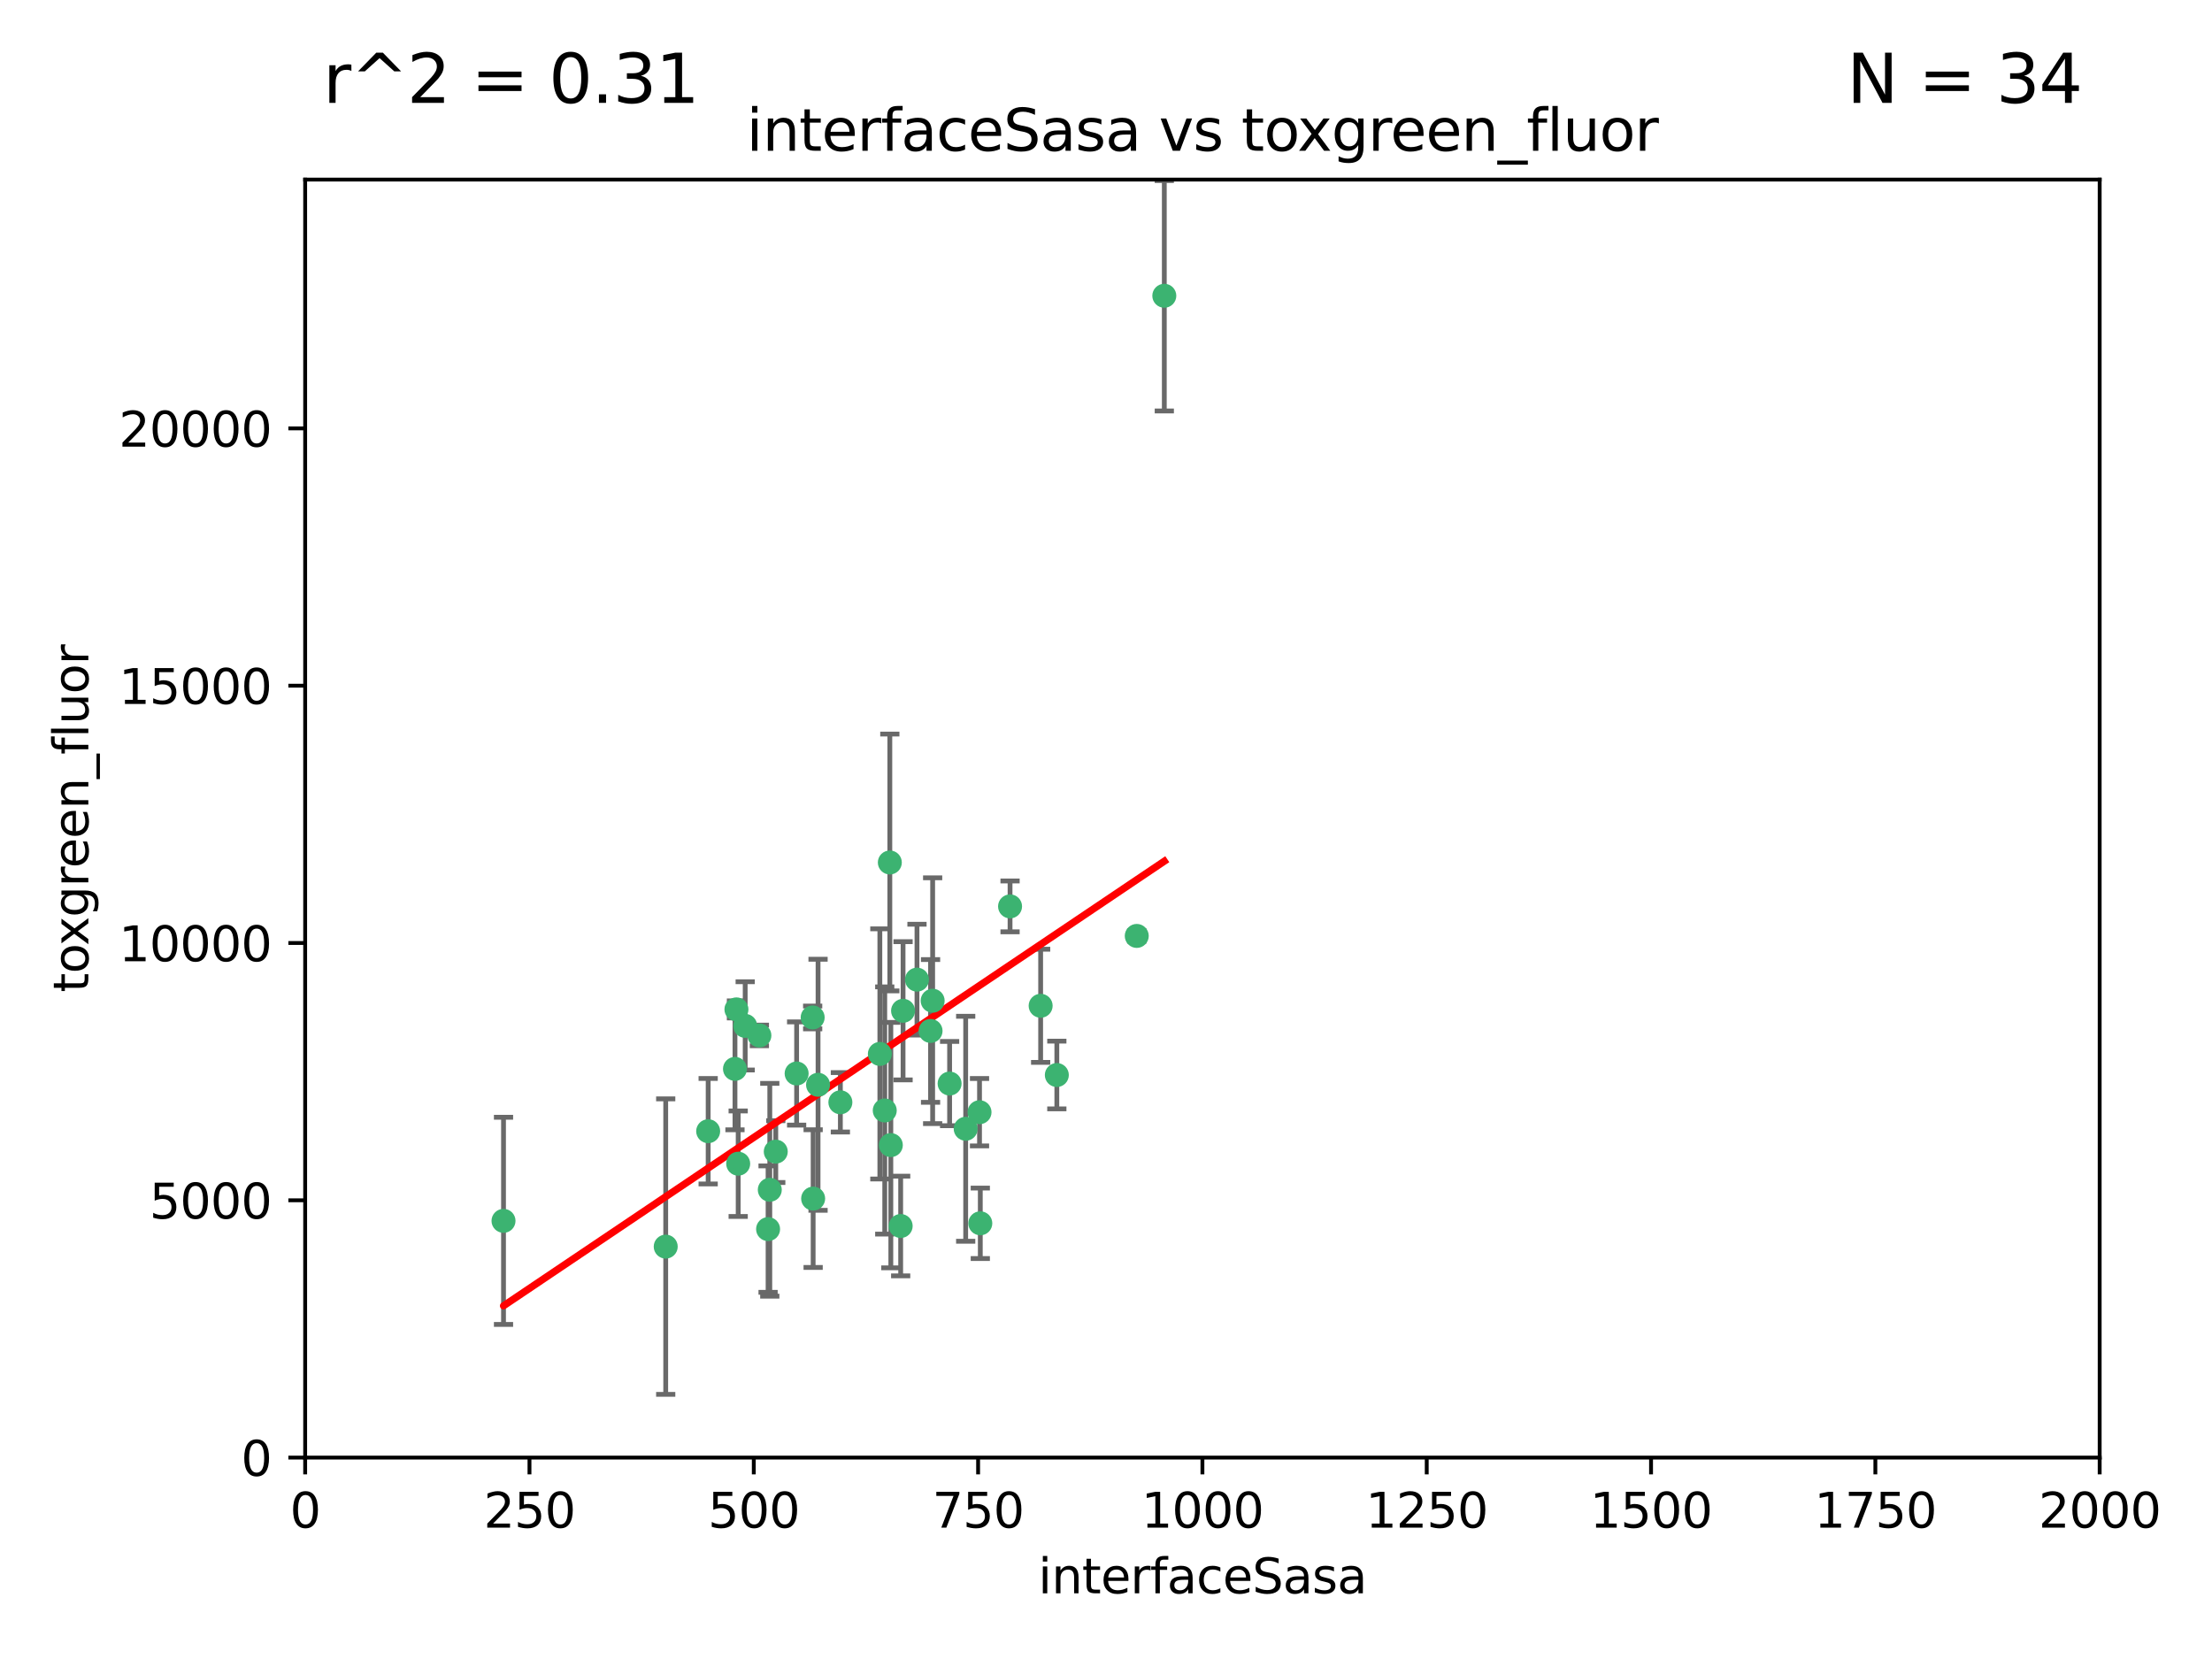 <?xml version="1.0" encoding="utf-8" standalone="no"?>
<!DOCTYPE svg PUBLIC "-//W3C//DTD SVG 1.1//EN"
  "http://www.w3.org/Graphics/SVG/1.1/DTD/svg11.dtd">
<svg xmlns:xlink="http://www.w3.org/1999/xlink" width="460.8pt" height="345.6pt" viewBox="0 0 460.8 345.6" xmlns="http://www.w3.org/2000/svg" version="1.1">
 <defs>
  <style type="text/css">*{stroke-linejoin: round; stroke-linecap: butt}</style>
 </defs>
 <g id="figure_1">
  <g id="patch_1">
   <path d="M 0 345.6 
L 460.8 345.6 
L 460.8 0 
L 0 0 
z
" style="fill: #ffffff"/>
  </g>
  <g id="axes_1">
   <g id="patch_2">
    <path d="M 63.571 303.64 
L 437.4 303.64 
L 437.4 37.411 
L 63.571 37.411 
z
" style="fill: #ffffff"/>
   </g>
   <g id="PathCollection_1">
    <defs>
     <path id="m850da6b3b6" d="M 0 1.118 
C 0.297 1.118 0.581 1 0.791 0.791 
C 1 0.581 1.118 0.297 1.118 0 
C 1.118 -0.297 1 -0.581 0.791 -0.791 
C 0.581 -1 0.297 -1.118 0 -1.118 
C -0.297 -1.118 -0.581 -1 -0.791 -0.791 
C -1 -0.581 -1.118 -0.297 -1.118 0 
C -1.118 0.297 -1 0.581 -0.791 0.791 
C -0.581 1 -0.297 1.118 0 1.118 
z
" style="stroke: #3cb371"/>
    </defs>
    <g clip-path="url(#p5f859a7a95)">
     <use xlink:href="#m850da6b3b6" x="242.546" y="61.614" style="fill: #3cb371; stroke: #3cb371"/>
     <use xlink:href="#m850da6b3b6" x="216.785" y="209.523" style="fill: #3cb371; stroke: #3cb371"/>
     <use xlink:href="#m850da6b3b6" x="220.157" y="223.946" style="fill: #3cb371; stroke: #3cb371"/>
     <use xlink:href="#m850da6b3b6" x="160.361" y="247.854" style="fill: #3cb371; stroke: #3cb371"/>
     <use xlink:href="#m850da6b3b6" x="188.124" y="210.567" style="fill: #3cb371; stroke: #3cb371"/>
     <use xlink:href="#m850da6b3b6" x="236.807" y="194.97" style="fill: #3cb371; stroke: #3cb371"/>
     <use xlink:href="#m850da6b3b6" x="183.29" y="219.551" style="fill: #3cb371; stroke: #3cb371"/>
     <use xlink:href="#m850da6b3b6" x="204.215" y="254.837" style="fill: #3cb371; stroke: #3cb371"/>
     <use xlink:href="#m850da6b3b6" x="184.309" y="231.332" style="fill: #3cb371; stroke: #3cb371"/>
     <use xlink:href="#m850da6b3b6" x="201.17" y="235.142" style="fill: #3cb371; stroke: #3cb371"/>
     <use xlink:href="#m850da6b3b6" x="197.821" y="225.726" style="fill: #3cb371; stroke: #3cb371"/>
     <use xlink:href="#m850da6b3b6" x="175.066" y="229.629" style="fill: #3cb371; stroke: #3cb371"/>
     <use xlink:href="#m850da6b3b6" x="193.852" y="214.763" style="fill: #3cb371; stroke: #3cb371"/>
     <use xlink:href="#m850da6b3b6" x="158.193" y="215.703" style="fill: #3cb371; stroke: #3cb371"/>
     <use xlink:href="#m850da6b3b6" x="191.024" y="204.074" style="fill: #3cb371; stroke: #3cb371"/>
     <use xlink:href="#m850da6b3b6" x="170.415" y="225.982" style="fill: #3cb371; stroke: #3cb371"/>
     <use xlink:href="#m850da6b3b6" x="185.576" y="238.546" style="fill: #3cb371; stroke: #3cb371"/>
     <use xlink:href="#m850da6b3b6" x="161.606" y="239.903" style="fill: #3cb371; stroke: #3cb371"/>
     <use xlink:href="#m850da6b3b6" x="210.413" y="188.817" style="fill: #3cb371; stroke: #3cb371"/>
     <use xlink:href="#m850da6b3b6" x="169.294" y="211.954" style="fill: #3cb371; stroke: #3cb371"/>
     <use xlink:href="#m850da6b3b6" x="147.524" y="235.652" style="fill: #3cb371; stroke: #3cb371"/>
     <use xlink:href="#m850da6b3b6" x="187.626" y="255.398" style="fill: #3cb371; stroke: #3cb371"/>
     <use xlink:href="#m850da6b3b6" x="194.288" y="208.467" style="fill: #3cb371; stroke: #3cb371"/>
     <use xlink:href="#m850da6b3b6" x="155.238" y="213.709" style="fill: #3cb371; stroke: #3cb371"/>
     <use xlink:href="#m850da6b3b6" x="153.778" y="242.42" style="fill: #3cb371; stroke: #3cb371"/>
     <use xlink:href="#m850da6b3b6" x="169.393" y="249.688" style="fill: #3cb371; stroke: #3cb371"/>
     <use xlink:href="#m850da6b3b6" x="138.681" y="259.693" style="fill: #3cb371; stroke: #3cb371"/>
     <use xlink:href="#m850da6b3b6" x="204.052" y="231.695" style="fill: #3cb371; stroke: #3cb371"/>
     <use xlink:href="#m850da6b3b6" x="160.006" y="256.045" style="fill: #3cb371; stroke: #3cb371"/>
     <use xlink:href="#m850da6b3b6" x="104.891" y="254.326" style="fill: #3cb371; stroke: #3cb371"/>
     <use xlink:href="#m850da6b3b6" x="165.952" y="223.629" style="fill: #3cb371; stroke: #3cb371"/>
     <use xlink:href="#m850da6b3b6" x="185.368" y="179.671" style="fill: #3cb371; stroke: #3cb371"/>
     <use xlink:href="#m850da6b3b6" x="153.109" y="222.67" style="fill: #3cb371; stroke: #3cb371"/>
     <use xlink:href="#m850da6b3b6" x="153.414" y="210.275" style="fill: #3cb371; stroke: #3cb371"/>
    </g>
   </g>
   <g id="matplotlib.axis_1">
    <g id="xtick_1">
     <g id="line2d_1">
      <defs>
       <path id="m74fd542673" d="M 0 0 
L 0 3.5 
" style="stroke: #000000; stroke-width: 0.8"/>
      </defs>
      <g>
       <use xlink:href="#m74fd542673" x="63.571" y="303.64" style="stroke: #000000; stroke-width: 0.8"/>
      </g>
     </g>
     <g id="text_1">
      <!-- 0 -->
      <g transform="translate(60.39 318.238)scale(0.1 -0.1)">
       <defs>
        <path id="DejaVuSans-30" d="M 2034 4250 
Q 1547 4250 1301 3770 
Q 1056 3291 1056 2328 
Q 1056 1369 1301 889 
Q 1547 409 2034 409 
Q 2525 409 2770 889 
Q 3016 1369 3016 2328 
Q 3016 3291 2770 3770 
Q 2525 4250 2034 4250 
z
M 2034 4750 
Q 2819 4750 3233 4129 
Q 3647 3509 3647 2328 
Q 3647 1150 3233 529 
Q 2819 -91 2034 -91 
Q 1250 -91 836 529 
Q 422 1150 422 2328 
Q 422 3509 836 4129 
Q 1250 4750 2034 4750 
z
" transform="scale(0.016)"/>
       </defs>
       <use xlink:href="#DejaVuSans-30"/>
      </g>
     </g>
    </g>
    <g id="xtick_2">
     <g id="line2d_2">
      <g>
       <use xlink:href="#m74fd542673" x="110.3" y="303.64" style="stroke: #000000; stroke-width: 0.8"/>
      </g>
     </g>
     <g id="text_2">
      <!-- 250 -->
      <g transform="translate(100.756 318.238)scale(0.1 -0.1)">
       <defs>
        <path id="DejaVuSans-32" d="M 1228 531 
L 3431 531 
L 3431 0 
L 469 0 
L 469 531 
Q 828 903 1448 1529 
Q 2069 2156 2228 2338 
Q 2531 2678 2651 2914 
Q 2772 3150 2772 3378 
Q 2772 3750 2511 3984 
Q 2250 4219 1831 4219 
Q 1534 4219 1204 4116 
Q 875 4013 500 3803 
L 500 4441 
Q 881 4594 1212 4672 
Q 1544 4750 1819 4750 
Q 2544 4750 2975 4387 
Q 3406 4025 3406 3419 
Q 3406 3131 3298 2873 
Q 3191 2616 2906 2266 
Q 2828 2175 2409 1742 
Q 1991 1309 1228 531 
z
" transform="scale(0.016)"/>
        <path id="DejaVuSans-35" d="M 691 4666 
L 3169 4666 
L 3169 4134 
L 1269 4134 
L 1269 2991 
Q 1406 3038 1543 3061 
Q 1681 3084 1819 3084 
Q 2600 3084 3056 2656 
Q 3513 2228 3513 1497 
Q 3513 744 3044 326 
Q 2575 -91 1722 -91 
Q 1428 -91 1123 -41 
Q 819 9 494 109 
L 494 744 
Q 775 591 1075 516 
Q 1375 441 1709 441 
Q 2250 441 2565 725 
Q 2881 1009 2881 1497 
Q 2881 1984 2565 2268 
Q 2250 2553 1709 2553 
Q 1456 2553 1204 2497 
Q 953 2441 691 2322 
L 691 4666 
z
" transform="scale(0.016)"/>
       </defs>
       <use xlink:href="#DejaVuSans-32"/>
       <use xlink:href="#DejaVuSans-35" x="63.623"/>
       <use xlink:href="#DejaVuSans-30" x="127.246"/>
      </g>
     </g>
    </g>
    <g id="xtick_3">
     <g id="line2d_3">
      <g>
       <use xlink:href="#m74fd542673" x="157.028" y="303.64" style="stroke: #000000; stroke-width: 0.8"/>
      </g>
     </g>
     <g id="text_3">
      <!-- 500 -->
      <g transform="translate(147.485 318.238)scale(0.1 -0.1)">
       <use xlink:href="#DejaVuSans-35"/>
       <use xlink:href="#DejaVuSans-30" x="63.623"/>
       <use xlink:href="#DejaVuSans-30" x="127.246"/>
      </g>
     </g>
    </g>
    <g id="xtick_4">
     <g id="line2d_4">
      <g>
       <use xlink:href="#m74fd542673" x="203.757" y="303.64" style="stroke: #000000; stroke-width: 0.8"/>
      </g>
     </g>
     <g id="text_4">
      <!-- 750 -->
      <g transform="translate(194.213 318.238)scale(0.1 -0.1)">
       <defs>
        <path id="DejaVuSans-37" d="M 525 4666 
L 3525 4666 
L 3525 4397 
L 1831 0 
L 1172 0 
L 2766 4134 
L 525 4134 
L 525 4666 
z
" transform="scale(0.016)"/>
       </defs>
       <use xlink:href="#DejaVuSans-37"/>
       <use xlink:href="#DejaVuSans-35" x="63.623"/>
       <use xlink:href="#DejaVuSans-30" x="127.246"/>
      </g>
     </g>
    </g>
    <g id="xtick_5">
     <g id="line2d_5">
      <g>
       <use xlink:href="#m74fd542673" x="250.486" y="303.64" style="stroke: #000000; stroke-width: 0.8"/>
      </g>
     </g>
     <g id="text_5">
      <!-- 1000 -->
      <g transform="translate(237.761 318.238)scale(0.1 -0.1)">
       <defs>
        <path id="DejaVuSans-31" d="M 794 531 
L 1825 531 
L 1825 4091 
L 703 3866 
L 703 4441 
L 1819 4666 
L 2450 4666 
L 2450 531 
L 3481 531 
L 3481 0 
L 794 0 
L 794 531 
z
" transform="scale(0.016)"/>
       </defs>
       <use xlink:href="#DejaVuSans-31"/>
       <use xlink:href="#DejaVuSans-30" x="63.623"/>
       <use xlink:href="#DejaVuSans-30" x="127.246"/>
       <use xlink:href="#DejaVuSans-30" x="190.869"/>
      </g>
     </g>
    </g>
    <g id="xtick_6">
     <g id="line2d_6">
      <g>
       <use xlink:href="#m74fd542673" x="297.214" y="303.64" style="stroke: #000000; stroke-width: 0.8"/>
      </g>
     </g>
     <g id="text_6">
      <!-- 1250 -->
      <g transform="translate(284.489 318.238)scale(0.1 -0.1)">
       <use xlink:href="#DejaVuSans-31"/>
       <use xlink:href="#DejaVuSans-32" x="63.623"/>
       <use xlink:href="#DejaVuSans-35" x="127.246"/>
       <use xlink:href="#DejaVuSans-30" x="190.869"/>
      </g>
     </g>
    </g>
    <g id="xtick_7">
     <g id="line2d_7">
      <g>
       <use xlink:href="#m74fd542673" x="343.943" y="303.64" style="stroke: #000000; stroke-width: 0.8"/>
      </g>
     </g>
     <g id="text_7">
      <!-- 1500 -->
      <g transform="translate(331.218 318.238)scale(0.1 -0.1)">
       <use xlink:href="#DejaVuSans-31"/>
       <use xlink:href="#DejaVuSans-35" x="63.623"/>
       <use xlink:href="#DejaVuSans-30" x="127.246"/>
       <use xlink:href="#DejaVuSans-30" x="190.869"/>
      </g>
     </g>
    </g>
    <g id="xtick_8">
     <g id="line2d_8">
      <g>
       <use xlink:href="#m74fd542673" x="390.671" y="303.64" style="stroke: #000000; stroke-width: 0.8"/>
      </g>
     </g>
     <g id="text_8">
      <!-- 1750 -->
      <g transform="translate(377.946 318.238)scale(0.1 -0.1)">
       <use xlink:href="#DejaVuSans-31"/>
       <use xlink:href="#DejaVuSans-37" x="63.623"/>
       <use xlink:href="#DejaVuSans-35" x="127.246"/>
       <use xlink:href="#DejaVuSans-30" x="190.869"/>
      </g>
     </g>
    </g>
    <g id="xtick_9">
     <g id="line2d_9">
      <g>
       <use xlink:href="#m74fd542673" x="437.4" y="303.64" style="stroke: #000000; stroke-width: 0.8"/>
      </g>
     </g>
     <g id="text_9">
      <!-- 2000 -->
      <g transform="translate(424.675 318.238)scale(0.1 -0.1)">
       <use xlink:href="#DejaVuSans-32"/>
       <use xlink:href="#DejaVuSans-30" x="63.623"/>
       <use xlink:href="#DejaVuSans-30" x="127.246"/>
       <use xlink:href="#DejaVuSans-30" x="190.869"/>
      </g>
     </g>
    </g>
    <g id="text_10">
     <!-- interfaceSasa -->
     <g transform="translate(216.279 331.917)scale(0.1 -0.1)">
      <defs>
       <path id="DejaVuSans-69" d="M 603 3500 
L 1178 3500 
L 1178 0 
L 603 0 
L 603 3500 
z
M 603 4863 
L 1178 4863 
L 1178 4134 
L 603 4134 
L 603 4863 
z
" transform="scale(0.016)"/>
       <path id="DejaVuSans-6e" d="M 3513 2113 
L 3513 0 
L 2938 0 
L 2938 2094 
Q 2938 2591 2744 2837 
Q 2550 3084 2163 3084 
Q 1697 3084 1428 2787 
Q 1159 2491 1159 1978 
L 1159 0 
L 581 0 
L 581 3500 
L 1159 3500 
L 1159 2956 
Q 1366 3272 1645 3428 
Q 1925 3584 2291 3584 
Q 2894 3584 3203 3211 
Q 3513 2838 3513 2113 
z
" transform="scale(0.016)"/>
       <path id="DejaVuSans-74" d="M 1172 4494 
L 1172 3500 
L 2356 3500 
L 2356 3053 
L 1172 3053 
L 1172 1153 
Q 1172 725 1289 603 
Q 1406 481 1766 481 
L 2356 481 
L 2356 0 
L 1766 0 
Q 1100 0 847 248 
Q 594 497 594 1153 
L 594 3053 
L 172 3053 
L 172 3500 
L 594 3500 
L 594 4494 
L 1172 4494 
z
" transform="scale(0.016)"/>
       <path id="DejaVuSans-65" d="M 3597 1894 
L 3597 1613 
L 953 1613 
Q 991 1019 1311 708 
Q 1631 397 2203 397 
Q 2534 397 2845 478 
Q 3156 559 3463 722 
L 3463 178 
Q 3153 47 2828 -22 
Q 2503 -91 2169 -91 
Q 1331 -91 842 396 
Q 353 884 353 1716 
Q 353 2575 817 3079 
Q 1281 3584 2069 3584 
Q 2775 3584 3186 3129 
Q 3597 2675 3597 1894 
z
M 3022 2063 
Q 3016 2534 2758 2815 
Q 2500 3097 2075 3097 
Q 1594 3097 1305 2825 
Q 1016 2553 972 2059 
L 3022 2063 
z
" transform="scale(0.016)"/>
       <path id="DejaVuSans-72" d="M 2631 2963 
Q 2534 3019 2420 3045 
Q 2306 3072 2169 3072 
Q 1681 3072 1420 2755 
Q 1159 2438 1159 1844 
L 1159 0 
L 581 0 
L 581 3500 
L 1159 3500 
L 1159 2956 
Q 1341 3275 1631 3429 
Q 1922 3584 2338 3584 
Q 2397 3584 2469 3576 
Q 2541 3569 2628 3553 
L 2631 2963 
z
" transform="scale(0.016)"/>
       <path id="DejaVuSans-66" d="M 2375 4863 
L 2375 4384 
L 1825 4384 
Q 1516 4384 1395 4259 
Q 1275 4134 1275 3809 
L 1275 3500 
L 2222 3500 
L 2222 3053 
L 1275 3053 
L 1275 0 
L 697 0 
L 697 3053 
L 147 3053 
L 147 3500 
L 697 3500 
L 697 3744 
Q 697 4328 969 4595 
Q 1241 4863 1831 4863 
L 2375 4863 
z
" transform="scale(0.016)"/>
       <path id="DejaVuSans-61" d="M 2194 1759 
Q 1497 1759 1228 1600 
Q 959 1441 959 1056 
Q 959 750 1161 570 
Q 1363 391 1709 391 
Q 2188 391 2477 730 
Q 2766 1069 2766 1631 
L 2766 1759 
L 2194 1759 
z
M 3341 1997 
L 3341 0 
L 2766 0 
L 2766 531 
Q 2569 213 2275 61 
Q 1981 -91 1556 -91 
Q 1019 -91 701 211 
Q 384 513 384 1019 
Q 384 1609 779 1909 
Q 1175 2209 1959 2209 
L 2766 2209 
L 2766 2266 
Q 2766 2663 2505 2880 
Q 2244 3097 1772 3097 
Q 1472 3097 1187 3025 
Q 903 2953 641 2809 
L 641 3341 
Q 956 3463 1253 3523 
Q 1550 3584 1831 3584 
Q 2591 3584 2966 3190 
Q 3341 2797 3341 1997 
z
" transform="scale(0.016)"/>
       <path id="DejaVuSans-63" d="M 3122 3366 
L 3122 2828 
Q 2878 2963 2633 3030 
Q 2388 3097 2138 3097 
Q 1578 3097 1268 2742 
Q 959 2388 959 1747 
Q 959 1106 1268 751 
Q 1578 397 2138 397 
Q 2388 397 2633 464 
Q 2878 531 3122 666 
L 3122 134 
Q 2881 22 2623 -34 
Q 2366 -91 2075 -91 
Q 1284 -91 818 406 
Q 353 903 353 1747 
Q 353 2603 823 3093 
Q 1294 3584 2113 3584 
Q 2378 3584 2631 3529 
Q 2884 3475 3122 3366 
z
" transform="scale(0.016)"/>
       <path id="DejaVuSans-53" d="M 3425 4513 
L 3425 3897 
Q 3066 4069 2747 4153 
Q 2428 4238 2131 4238 
Q 1616 4238 1336 4038 
Q 1056 3838 1056 3469 
Q 1056 3159 1242 3001 
Q 1428 2844 1947 2747 
L 2328 2669 
Q 3034 2534 3370 2195 
Q 3706 1856 3706 1288 
Q 3706 609 3251 259 
Q 2797 -91 1919 -91 
Q 1588 -91 1214 -16 
Q 841 59 441 206 
L 441 856 
Q 825 641 1194 531 
Q 1563 422 1919 422 
Q 2459 422 2753 634 
Q 3047 847 3047 1241 
Q 3047 1584 2836 1778 
Q 2625 1972 2144 2069 
L 1759 2144 
Q 1053 2284 737 2584 
Q 422 2884 422 3419 
Q 422 4038 858 4394 
Q 1294 4750 2059 4750 
Q 2388 4750 2728 4690 
Q 3069 4631 3425 4513 
z
" transform="scale(0.016)"/>
       <path id="DejaVuSans-73" d="M 2834 3397 
L 2834 2853 
Q 2591 2978 2328 3040 
Q 2066 3103 1784 3103 
Q 1356 3103 1142 2972 
Q 928 2841 928 2578 
Q 928 2378 1081 2264 
Q 1234 2150 1697 2047 
L 1894 2003 
Q 2506 1872 2764 1633 
Q 3022 1394 3022 966 
Q 3022 478 2636 193 
Q 2250 -91 1575 -91 
Q 1294 -91 989 -36 
Q 684 19 347 128 
L 347 722 
Q 666 556 975 473 
Q 1284 391 1588 391 
Q 1994 391 2212 530 
Q 2431 669 2431 922 
Q 2431 1156 2273 1281 
Q 2116 1406 1581 1522 
L 1381 1569 
Q 847 1681 609 1914 
Q 372 2147 372 2553 
Q 372 3047 722 3315 
Q 1072 3584 1716 3584 
Q 2034 3584 2315 3537 
Q 2597 3491 2834 3397 
z
" transform="scale(0.016)"/>
      </defs>
      <use xlink:href="#DejaVuSans-69"/>
      <use xlink:href="#DejaVuSans-6e" x="27.783"/>
      <use xlink:href="#DejaVuSans-74" x="91.162"/>
      <use xlink:href="#DejaVuSans-65" x="130.371"/>
      <use xlink:href="#DejaVuSans-72" x="191.895"/>
      <use xlink:href="#DejaVuSans-66" x="233.008"/>
      <use xlink:href="#DejaVuSans-61" x="268.213"/>
      <use xlink:href="#DejaVuSans-63" x="329.492"/>
      <use xlink:href="#DejaVuSans-65" x="384.473"/>
      <use xlink:href="#DejaVuSans-53" x="445.996"/>
      <use xlink:href="#DejaVuSans-61" x="509.473"/>
      <use xlink:href="#DejaVuSans-73" x="570.752"/>
      <use xlink:href="#DejaVuSans-61" x="622.852"/>
     </g>
    </g>
   </g>
   <g id="matplotlib.axis_2">
    <g id="ytick_1">
     <g id="line2d_10">
      <defs>
       <path id="ma495c6fd96" d="M 0 0 
L -3.5 0 
" style="stroke: #000000; stroke-width: 0.8"/>
      </defs>
      <g>
       <use xlink:href="#ma495c6fd96" x="63.571" y="303.64" style="stroke: #000000; stroke-width: 0.8"/>
      </g>
     </g>
     <g id="text_11">
      <!-- 0 -->
      <g transform="translate(50.209 307.439)scale(0.1 -0.1)">
       <use xlink:href="#DejaVuSans-30"/>
      </g>
     </g>
    </g>
    <g id="ytick_2">
     <g id="line2d_11">
      <g>
       <use xlink:href="#ma495c6fd96" x="63.571" y="250.04" style="stroke: #000000; stroke-width: 0.8"/>
      </g>
     </g>
     <g id="text_12">
      <!-- 5000 -->
      <g transform="translate(31.121 253.84)scale(0.1 -0.1)">
       <use xlink:href="#DejaVuSans-35"/>
       <use xlink:href="#DejaVuSans-30" x="63.623"/>
       <use xlink:href="#DejaVuSans-30" x="127.246"/>
       <use xlink:href="#DejaVuSans-30" x="190.869"/>
      </g>
     </g>
    </g>
    <g id="ytick_3">
     <g id="line2d_12">
      <g>
       <use xlink:href="#ma495c6fd96" x="63.571" y="196.441" style="stroke: #000000; stroke-width: 0.8"/>
      </g>
     </g>
     <g id="text_13">
      <!-- 10000 -->
      <g transform="translate(24.759 200.24)scale(0.1 -0.1)">
       <use xlink:href="#DejaVuSans-31"/>
       <use xlink:href="#DejaVuSans-30" x="63.623"/>
       <use xlink:href="#DejaVuSans-30" x="127.246"/>
       <use xlink:href="#DejaVuSans-30" x="190.869"/>
       <use xlink:href="#DejaVuSans-30" x="254.492"/>
      </g>
     </g>
    </g>
    <g id="ytick_4">
     <g id="line2d_13">
      <g>
       <use xlink:href="#ma495c6fd96" x="63.571" y="142.841" style="stroke: #000000; stroke-width: 0.8"/>
      </g>
     </g>
     <g id="text_14">
      <!-- 15000 -->
      <g transform="translate(24.759 146.64)scale(0.1 -0.1)">
       <use xlink:href="#DejaVuSans-31"/>
       <use xlink:href="#DejaVuSans-35" x="63.623"/>
       <use xlink:href="#DejaVuSans-30" x="127.246"/>
       <use xlink:href="#DejaVuSans-30" x="190.869"/>
       <use xlink:href="#DejaVuSans-30" x="254.492"/>
      </g>
     </g>
    </g>
    <g id="ytick_5">
     <g id="line2d_14">
      <g>
       <use xlink:href="#ma495c6fd96" x="63.571" y="89.242" style="stroke: #000000; stroke-width: 0.8"/>
      </g>
     </g>
     <g id="text_15">
      <!-- 20000 -->
      <g transform="translate(24.759 93.041)scale(0.1 -0.1)">
       <use xlink:href="#DejaVuSans-32"/>
       <use xlink:href="#DejaVuSans-30" x="63.623"/>
       <use xlink:href="#DejaVuSans-30" x="127.246"/>
       <use xlink:href="#DejaVuSans-30" x="190.869"/>
       <use xlink:href="#DejaVuSans-30" x="254.492"/>
      </g>
     </g>
    </g>
    <g id="text_16">
     <!-- toxgreen_fluor -->
     <g transform="translate(18.401 206.72)rotate(-90)scale(0.1 -0.1)">
      <defs>
       <path id="DejaVuSans-6f" d="M 1959 3097 
Q 1497 3097 1228 2736 
Q 959 2375 959 1747 
Q 959 1119 1226 758 
Q 1494 397 1959 397 
Q 2419 397 2687 759 
Q 2956 1122 2956 1747 
Q 2956 2369 2687 2733 
Q 2419 3097 1959 3097 
z
M 1959 3584 
Q 2709 3584 3137 3096 
Q 3566 2609 3566 1747 
Q 3566 888 3137 398 
Q 2709 -91 1959 -91 
Q 1206 -91 779 398 
Q 353 888 353 1747 
Q 353 2609 779 3096 
Q 1206 3584 1959 3584 
z
" transform="scale(0.016)"/>
       <path id="DejaVuSans-78" d="M 3513 3500 
L 2247 1797 
L 3578 0 
L 2900 0 
L 1881 1375 
L 863 0 
L 184 0 
L 1544 1831 
L 300 3500 
L 978 3500 
L 1906 2253 
L 2834 3500 
L 3513 3500 
z
" transform="scale(0.016)"/>
       <path id="DejaVuSans-67" d="M 2906 1791 
Q 2906 2416 2648 2759 
Q 2391 3103 1925 3103 
Q 1463 3103 1205 2759 
Q 947 2416 947 1791 
Q 947 1169 1205 825 
Q 1463 481 1925 481 
Q 2391 481 2648 825 
Q 2906 1169 2906 1791 
z
M 3481 434 
Q 3481 -459 3084 -895 
Q 2688 -1331 1869 -1331 
Q 1566 -1331 1297 -1286 
Q 1028 -1241 775 -1147 
L 775 -588 
Q 1028 -725 1275 -790 
Q 1522 -856 1778 -856 
Q 2344 -856 2625 -561 
Q 2906 -266 2906 331 
L 2906 616 
Q 2728 306 2450 153 
Q 2172 0 1784 0 
Q 1141 0 747 490 
Q 353 981 353 1791 
Q 353 2603 747 3093 
Q 1141 3584 1784 3584 
Q 2172 3584 2450 3431 
Q 2728 3278 2906 2969 
L 2906 3500 
L 3481 3500 
L 3481 434 
z
" transform="scale(0.016)"/>
       <path id="DejaVuSans-5f" d="M 3263 -1063 
L 3263 -1509 
L -63 -1509 
L -63 -1063 
L 3263 -1063 
z
" transform="scale(0.016)"/>
       <path id="DejaVuSans-6c" d="M 603 4863 
L 1178 4863 
L 1178 0 
L 603 0 
L 603 4863 
z
" transform="scale(0.016)"/>
       <path id="DejaVuSans-75" d="M 544 1381 
L 544 3500 
L 1119 3500 
L 1119 1403 
Q 1119 906 1312 657 
Q 1506 409 1894 409 
Q 2359 409 2629 706 
Q 2900 1003 2900 1516 
L 2900 3500 
L 3475 3500 
L 3475 0 
L 2900 0 
L 2900 538 
Q 2691 219 2414 64 
Q 2138 -91 1772 -91 
Q 1169 -91 856 284 
Q 544 659 544 1381 
z
M 1991 3584 
L 1991 3584 
z
" transform="scale(0.016)"/>
      </defs>
      <use xlink:href="#DejaVuSans-74"/>
      <use xlink:href="#DejaVuSans-6f" x="39.209"/>
      <use xlink:href="#DejaVuSans-78" x="97.266"/>
      <use xlink:href="#DejaVuSans-67" x="156.445"/>
      <use xlink:href="#DejaVuSans-72" x="219.922"/>
      <use xlink:href="#DejaVuSans-65" x="258.785"/>
      <use xlink:href="#DejaVuSans-65" x="320.309"/>
      <use xlink:href="#DejaVuSans-6e" x="381.832"/>
      <use xlink:href="#DejaVuSans-5f" x="445.211"/>
      <use xlink:href="#DejaVuSans-66" x="495.211"/>
      <use xlink:href="#DejaVuSans-6c" x="530.416"/>
      <use xlink:href="#DejaVuSans-75" x="558.199"/>
      <use xlink:href="#DejaVuSans-6f" x="621.578"/>
      <use xlink:href="#DejaVuSans-72" x="682.76"/>
     </g>
    </g>
   </g>
   <g id="LineCollection_1">
    <path d="M 242.546 85.61 
L 242.546 37.617 
" clip-path="url(#p5f859a7a95)" style="fill: none; stroke: #696969"/>
    <path d="M 216.785 221.309 
L 216.785 197.738 
" clip-path="url(#p5f859a7a95)" style="fill: none; stroke: #696969"/>
    <path d="M 220.157 231 
L 220.157 216.893 
" clip-path="url(#p5f859a7a95)" style="fill: none; stroke: #696969"/>
    <path d="M 160.361 270.017 
L 160.361 225.69 
" clip-path="url(#p5f859a7a95)" style="fill: none; stroke: #696969"/>
    <path d="M 188.124 224.966 
L 188.124 196.167 
" clip-path="url(#p5f859a7a95)" style="fill: none; stroke: #696969"/>
    <path d="M 236.807 196.069 
L 236.807 193.871 
" clip-path="url(#p5f859a7a95)" style="fill: none; stroke: #696969"/>
    <path d="M 183.29 245.607 
L 183.29 193.496 
" clip-path="url(#p5f859a7a95)" style="fill: none; stroke: #696969"/>
    <path d="M 204.215 262.177 
L 204.215 247.498 
" clip-path="url(#p5f859a7a95)" style="fill: none; stroke: #696969"/>
    <path d="M 184.309 257.083 
L 184.309 205.581 
" clip-path="url(#p5f859a7a95)" style="fill: none; stroke: #696969"/>
    <path d="M 201.17 258.576 
L 201.17 211.708 
" clip-path="url(#p5f859a7a95)" style="fill: none; stroke: #696969"/>
    <path d="M 197.821 234.503 
L 197.821 216.949 
" clip-path="url(#p5f859a7a95)" style="fill: none; stroke: #696969"/>
    <path d="M 175.066 235.82 
L 175.066 223.438 
" clip-path="url(#p5f859a7a95)" style="fill: none; stroke: #696969"/>
    <path d="M 193.852 229.631 
L 193.852 199.894 
" clip-path="url(#p5f859a7a95)" style="fill: none; stroke: #696969"/>
    <path d="M 158.193 217.852 
L 158.193 213.554 
" clip-path="url(#p5f859a7a95)" style="fill: none; stroke: #696969"/>
    <path d="M 191.024 215.616 
L 191.024 192.533 
" clip-path="url(#p5f859a7a95)" style="fill: none; stroke: #696969"/>
    <path d="M 170.415 252.135 
L 170.415 199.829 
" clip-path="url(#p5f859a7a95)" style="fill: none; stroke: #696969"/>
    <path d="M 185.576 264.108 
L 185.576 212.985 
" clip-path="url(#p5f859a7a95)" style="fill: none; stroke: #696969"/>
    <path d="M 161.606 246.339 
L 161.606 233.468 
" clip-path="url(#p5f859a7a95)" style="fill: none; stroke: #696969"/>
    <path d="M 210.413 194.112 
L 210.413 183.522 
" clip-path="url(#p5f859a7a95)" style="fill: none; stroke: #696969"/>
    <path d="M 169.294 214.326 
L 169.294 209.582 
" clip-path="url(#p5f859a7a95)" style="fill: none; stroke: #696969"/>
    <path d="M 147.524 246.639 
L 147.524 224.665 
" clip-path="url(#p5f859a7a95)" style="fill: none; stroke: #696969"/>
    <path d="M 187.626 265.779 
L 187.626 245.016 
" clip-path="url(#p5f859a7a95)" style="fill: none; stroke: #696969"/>
    <path d="M 194.288 234.067 
L 194.288 182.867 
" clip-path="url(#p5f859a7a95)" style="fill: none; stroke: #696969"/>
    <path d="M 155.238 222.902 
L 155.238 204.517 
" clip-path="url(#p5f859a7a95)" style="fill: none; stroke: #696969"/>
    <path d="M 153.778 253.407 
L 153.778 231.433 
" clip-path="url(#p5f859a7a95)" style="fill: none; stroke: #696969"/>
    <path d="M 169.393 264.032 
L 169.393 235.343 
" clip-path="url(#p5f859a7a95)" style="fill: none; stroke: #696969"/>
    <path d="M 138.681 290.471 
L 138.681 228.914 
" clip-path="url(#p5f859a7a95)" style="fill: none; stroke: #696969"/>
    <path d="M 204.052 238.714 
L 204.052 224.675 
" clip-path="url(#p5f859a7a95)" style="fill: none; stroke: #696969"/>
    <path d="M 160.006 269.213 
L 160.006 242.877 
" clip-path="url(#p5f859a7a95)" style="fill: none; stroke: #696969"/>
    <path d="M 104.891 275.902 
L 104.891 232.749 
" clip-path="url(#p5f859a7a95)" style="fill: none; stroke: #696969"/>
    <path d="M 165.952 234.381 
L 165.952 212.876 
" clip-path="url(#p5f859a7a95)" style="fill: none; stroke: #696969"/>
    <path d="M 185.368 206.424 
L 185.368 152.918 
" clip-path="url(#p5f859a7a95)" style="fill: none; stroke: #696969"/>
    <path d="M 153.109 235.358 
L 153.109 209.982 
" clip-path="url(#p5f859a7a95)" style="fill: none; stroke: #696969"/>
    <path d="M 153.414 212.053 
L 153.414 208.496 
" clip-path="url(#p5f859a7a95)" style="fill: none; stroke: #696969"/>
   </g>
   <g id="line2d_15">
    <defs>
     <path id="m442c6e898f" d="M 2 0 
L -2 -0 
" style="stroke: #696969"/>
    </defs>
    <g clip-path="url(#p5f859a7a95)">
     <use xlink:href="#m442c6e898f" x="242.546" y="85.61" style="fill: #696969; stroke: #696969"/>
     <use xlink:href="#m442c6e898f" x="216.785" y="221.309" style="fill: #696969; stroke: #696969"/>
     <use xlink:href="#m442c6e898f" x="220.157" y="231" style="fill: #696969; stroke: #696969"/>
     <use xlink:href="#m442c6e898f" x="160.361" y="270.017" style="fill: #696969; stroke: #696969"/>
     <use xlink:href="#m442c6e898f" x="188.124" y="224.966" style="fill: #696969; stroke: #696969"/>
     <use xlink:href="#m442c6e898f" x="236.807" y="196.069" style="fill: #696969; stroke: #696969"/>
     <use xlink:href="#m442c6e898f" x="183.29" y="245.607" style="fill: #696969; stroke: #696969"/>
     <use xlink:href="#m442c6e898f" x="204.215" y="262.177" style="fill: #696969; stroke: #696969"/>
     <use xlink:href="#m442c6e898f" x="184.309" y="257.083" style="fill: #696969; stroke: #696969"/>
     <use xlink:href="#m442c6e898f" x="201.17" y="258.576" style="fill: #696969; stroke: #696969"/>
     <use xlink:href="#m442c6e898f" x="197.821" y="234.503" style="fill: #696969; stroke: #696969"/>
     <use xlink:href="#m442c6e898f" x="175.066" y="235.82" style="fill: #696969; stroke: #696969"/>
     <use xlink:href="#m442c6e898f" x="193.852" y="229.631" style="fill: #696969; stroke: #696969"/>
     <use xlink:href="#m442c6e898f" x="158.193" y="217.852" style="fill: #696969; stroke: #696969"/>
     <use xlink:href="#m442c6e898f" x="191.024" y="215.616" style="fill: #696969; stroke: #696969"/>
     <use xlink:href="#m442c6e898f" x="170.415" y="252.135" style="fill: #696969; stroke: #696969"/>
     <use xlink:href="#m442c6e898f" x="185.576" y="264.108" style="fill: #696969; stroke: #696969"/>
     <use xlink:href="#m442c6e898f" x="161.606" y="246.339" style="fill: #696969; stroke: #696969"/>
     <use xlink:href="#m442c6e898f" x="210.413" y="194.112" style="fill: #696969; stroke: #696969"/>
     <use xlink:href="#m442c6e898f" x="169.294" y="214.326" style="fill: #696969; stroke: #696969"/>
     <use xlink:href="#m442c6e898f" x="147.524" y="246.639" style="fill: #696969; stroke: #696969"/>
     <use xlink:href="#m442c6e898f" x="187.626" y="265.779" style="fill: #696969; stroke: #696969"/>
     <use xlink:href="#m442c6e898f" x="194.288" y="234.067" style="fill: #696969; stroke: #696969"/>
     <use xlink:href="#m442c6e898f" x="155.238" y="222.902" style="fill: #696969; stroke: #696969"/>
     <use xlink:href="#m442c6e898f" x="153.778" y="253.407" style="fill: #696969; stroke: #696969"/>
     <use xlink:href="#m442c6e898f" x="169.393" y="264.032" style="fill: #696969; stroke: #696969"/>
     <use xlink:href="#m442c6e898f" x="138.681" y="290.471" style="fill: #696969; stroke: #696969"/>
     <use xlink:href="#m442c6e898f" x="204.052" y="238.714" style="fill: #696969; stroke: #696969"/>
     <use xlink:href="#m442c6e898f" x="160.006" y="269.213" style="fill: #696969; stroke: #696969"/>
     <use xlink:href="#m442c6e898f" x="104.891" y="275.902" style="fill: #696969; stroke: #696969"/>
     <use xlink:href="#m442c6e898f" x="165.952" y="234.381" style="fill: #696969; stroke: #696969"/>
     <use xlink:href="#m442c6e898f" x="185.368" y="206.424" style="fill: #696969; stroke: #696969"/>
     <use xlink:href="#m442c6e898f" x="153.109" y="235.358" style="fill: #696969; stroke: #696969"/>
     <use xlink:href="#m442c6e898f" x="153.414" y="212.053" style="fill: #696969; stroke: #696969"/>
    </g>
   </g>
   <g id="line2d_16">
    <g clip-path="url(#p5f859a7a95)">
     <use xlink:href="#m442c6e898f" x="242.546" y="37.617" style="fill: #696969; stroke: #696969"/>
     <use xlink:href="#m442c6e898f" x="216.785" y="197.738" style="fill: #696969; stroke: #696969"/>
     <use xlink:href="#m442c6e898f" x="220.157" y="216.893" style="fill: #696969; stroke: #696969"/>
     <use xlink:href="#m442c6e898f" x="160.361" y="225.69" style="fill: #696969; stroke: #696969"/>
     <use xlink:href="#m442c6e898f" x="188.124" y="196.167" style="fill: #696969; stroke: #696969"/>
     <use xlink:href="#m442c6e898f" x="236.807" y="193.871" style="fill: #696969; stroke: #696969"/>
     <use xlink:href="#m442c6e898f" x="183.29" y="193.496" style="fill: #696969; stroke: #696969"/>
     <use xlink:href="#m442c6e898f" x="204.215" y="247.498" style="fill: #696969; stroke: #696969"/>
     <use xlink:href="#m442c6e898f" x="184.309" y="205.581" style="fill: #696969; stroke: #696969"/>
     <use xlink:href="#m442c6e898f" x="201.17" y="211.708" style="fill: #696969; stroke: #696969"/>
     <use xlink:href="#m442c6e898f" x="197.821" y="216.949" style="fill: #696969; stroke: #696969"/>
     <use xlink:href="#m442c6e898f" x="175.066" y="223.438" style="fill: #696969; stroke: #696969"/>
     <use xlink:href="#m442c6e898f" x="193.852" y="199.894" style="fill: #696969; stroke: #696969"/>
     <use xlink:href="#m442c6e898f" x="158.193" y="213.554" style="fill: #696969; stroke: #696969"/>
     <use xlink:href="#m442c6e898f" x="191.024" y="192.533" style="fill: #696969; stroke: #696969"/>
     <use xlink:href="#m442c6e898f" x="170.415" y="199.829" style="fill: #696969; stroke: #696969"/>
     <use xlink:href="#m442c6e898f" x="185.576" y="212.985" style="fill: #696969; stroke: #696969"/>
     <use xlink:href="#m442c6e898f" x="161.606" y="233.468" style="fill: #696969; stroke: #696969"/>
     <use xlink:href="#m442c6e898f" x="210.413" y="183.522" style="fill: #696969; stroke: #696969"/>
     <use xlink:href="#m442c6e898f" x="169.294" y="209.582" style="fill: #696969; stroke: #696969"/>
     <use xlink:href="#m442c6e898f" x="147.524" y="224.665" style="fill: #696969; stroke: #696969"/>
     <use xlink:href="#m442c6e898f" x="187.626" y="245.016" style="fill: #696969; stroke: #696969"/>
     <use xlink:href="#m442c6e898f" x="194.288" y="182.867" style="fill: #696969; stroke: #696969"/>
     <use xlink:href="#m442c6e898f" x="155.238" y="204.517" style="fill: #696969; stroke: #696969"/>
     <use xlink:href="#m442c6e898f" x="153.778" y="231.433" style="fill: #696969; stroke: #696969"/>
     <use xlink:href="#m442c6e898f" x="169.393" y="235.343" style="fill: #696969; stroke: #696969"/>
     <use xlink:href="#m442c6e898f" x="138.681" y="228.914" style="fill: #696969; stroke: #696969"/>
     <use xlink:href="#m442c6e898f" x="204.052" y="224.675" style="fill: #696969; stroke: #696969"/>
     <use xlink:href="#m442c6e898f" x="160.006" y="242.877" style="fill: #696969; stroke: #696969"/>
     <use xlink:href="#m442c6e898f" x="104.891" y="232.749" style="fill: #696969; stroke: #696969"/>
     <use xlink:href="#m442c6e898f" x="165.952" y="212.876" style="fill: #696969; stroke: #696969"/>
     <use xlink:href="#m442c6e898f" x="185.368" y="152.918" style="fill: #696969; stroke: #696969"/>
     <use xlink:href="#m442c6e898f" x="153.109" y="209.982" style="fill: #696969; stroke: #696969"/>
     <use xlink:href="#m442c6e898f" x="153.414" y="208.496" style="fill: #696969; stroke: #696969"/>
    </g>
   </g>
   <g id="line2d_17">
    <path d="M 242.546 179.405 
L 216.785 196.739 
L 220.157 194.47 
L 160.361 234.705 
L 188.124 216.025 
L 236.807 183.267 
L 183.29 219.277 
L 204.215 205.197 
L 184.309 218.592 
L 201.17 207.246 
L 197.821 209.5 
L 175.066 224.811 
L 193.852 212.17 
L 158.193 236.164 
L 191.024 214.073 
L 170.415 227.94 
L 185.576 217.739 
L 161.606 233.868 
L 210.413 201.027 
L 169.294 228.695 
L 147.524 243.343 
L 187.626 216.359 
L 194.288 211.877 
L 155.238 238.153 
L 153.778 239.135 
L 169.393 228.628 
L 138.681 249.294 
L 204.052 205.307 
L 160.006 234.944 
L 104.891 272.03 
L 165.952 230.944 
L 185.368 217.879 
L 153.109 239.585 
L 153.414 239.38 
" clip-path="url(#p5f859a7a95)" style="fill: none; stroke: #ff0000; stroke-width: 1.5; stroke-linecap: square"/>
   </g>
   <g id="line2d_18">
    <defs>
     <path id="mcb36ed9942" d="M 0 2 
C 0.53 2 1.039 1.789 1.414 1.414 
C 1.789 1.039 2 0.53 2 0 
C 2 -0.53 1.789 -1.039 1.414 -1.414 
C 1.039 -1.789 0.53 -2 0 -2 
C -0.53 -2 -1.039 -1.789 -1.414 -1.414 
C -1.789 -1.039 -2 -0.53 -2 0 
C -2 0.53 -1.789 1.039 -1.414 1.414 
C -1.039 1.789 -0.53 2 0 2 
z
" style="stroke: #3cb371"/>
    </defs>
    <g clip-path="url(#p5f859a7a95)">
     <use xlink:href="#mcb36ed9942" x="242.546" y="61.614" style="fill: #3cb371; stroke: #3cb371"/>
     <use xlink:href="#mcb36ed9942" x="216.785" y="209.523" style="fill: #3cb371; stroke: #3cb371"/>
     <use xlink:href="#mcb36ed9942" x="220.157" y="223.946" style="fill: #3cb371; stroke: #3cb371"/>
     <use xlink:href="#mcb36ed9942" x="160.361" y="247.854" style="fill: #3cb371; stroke: #3cb371"/>
     <use xlink:href="#mcb36ed9942" x="188.124" y="210.567" style="fill: #3cb371; stroke: #3cb371"/>
     <use xlink:href="#mcb36ed9942" x="236.807" y="194.97" style="fill: #3cb371; stroke: #3cb371"/>
     <use xlink:href="#mcb36ed9942" x="183.29" y="219.551" style="fill: #3cb371; stroke: #3cb371"/>
     <use xlink:href="#mcb36ed9942" x="204.215" y="254.837" style="fill: #3cb371; stroke: #3cb371"/>
     <use xlink:href="#mcb36ed9942" x="184.309" y="231.332" style="fill: #3cb371; stroke: #3cb371"/>
     <use xlink:href="#mcb36ed9942" x="201.17" y="235.142" style="fill: #3cb371; stroke: #3cb371"/>
     <use xlink:href="#mcb36ed9942" x="197.821" y="225.726" style="fill: #3cb371; stroke: #3cb371"/>
     <use xlink:href="#mcb36ed9942" x="175.066" y="229.629" style="fill: #3cb371; stroke: #3cb371"/>
     <use xlink:href="#mcb36ed9942" x="193.852" y="214.763" style="fill: #3cb371; stroke: #3cb371"/>
     <use xlink:href="#mcb36ed9942" x="158.193" y="215.703" style="fill: #3cb371; stroke: #3cb371"/>
     <use xlink:href="#mcb36ed9942" x="191.024" y="204.074" style="fill: #3cb371; stroke: #3cb371"/>
     <use xlink:href="#mcb36ed9942" x="170.415" y="225.982" style="fill: #3cb371; stroke: #3cb371"/>
     <use xlink:href="#mcb36ed9942" x="185.576" y="238.546" style="fill: #3cb371; stroke: #3cb371"/>
     <use xlink:href="#mcb36ed9942" x="161.606" y="239.903" style="fill: #3cb371; stroke: #3cb371"/>
     <use xlink:href="#mcb36ed9942" x="210.413" y="188.817" style="fill: #3cb371; stroke: #3cb371"/>
     <use xlink:href="#mcb36ed9942" x="169.294" y="211.954" style="fill: #3cb371; stroke: #3cb371"/>
     <use xlink:href="#mcb36ed9942" x="147.524" y="235.652" style="fill: #3cb371; stroke: #3cb371"/>
     <use xlink:href="#mcb36ed9942" x="187.626" y="255.398" style="fill: #3cb371; stroke: #3cb371"/>
     <use xlink:href="#mcb36ed9942" x="194.288" y="208.467" style="fill: #3cb371; stroke: #3cb371"/>
     <use xlink:href="#mcb36ed9942" x="155.238" y="213.709" style="fill: #3cb371; stroke: #3cb371"/>
     <use xlink:href="#mcb36ed9942" x="153.778" y="242.42" style="fill: #3cb371; stroke: #3cb371"/>
     <use xlink:href="#mcb36ed9942" x="169.393" y="249.688" style="fill: #3cb371; stroke: #3cb371"/>
     <use xlink:href="#mcb36ed9942" x="138.681" y="259.693" style="fill: #3cb371; stroke: #3cb371"/>
     <use xlink:href="#mcb36ed9942" x="204.052" y="231.695" style="fill: #3cb371; stroke: #3cb371"/>
     <use xlink:href="#mcb36ed9942" x="160.006" y="256.045" style="fill: #3cb371; stroke: #3cb371"/>
     <use xlink:href="#mcb36ed9942" x="104.891" y="254.326" style="fill: #3cb371; stroke: #3cb371"/>
     <use xlink:href="#mcb36ed9942" x="165.952" y="223.629" style="fill: #3cb371; stroke: #3cb371"/>
     <use xlink:href="#mcb36ed9942" x="185.368" y="179.671" style="fill: #3cb371; stroke: #3cb371"/>
     <use xlink:href="#mcb36ed9942" x="153.109" y="222.67" style="fill: #3cb371; stroke: #3cb371"/>
     <use xlink:href="#mcb36ed9942" x="153.414" y="210.275" style="fill: #3cb371; stroke: #3cb371"/>
    </g>
   </g>
   <g id="patch_3">
    <path d="M 63.571 303.64 
L 63.571 37.411 
" style="fill: none; stroke: #000000; stroke-width: 0.8; stroke-linejoin: miter; stroke-linecap: square"/>
   </g>
   <g id="patch_4">
    <path d="M 437.4 303.64 
L 437.4 37.411 
" style="fill: none; stroke: #000000; stroke-width: 0.8; stroke-linejoin: miter; stroke-linecap: square"/>
   </g>
   <g id="patch_5">
    <path d="M 63.571 303.64 
L 437.4 303.64 
" style="fill: none; stroke: #000000; stroke-width: 0.8; stroke-linejoin: miter; stroke-linecap: square"/>
   </g>
   <g id="patch_6">
    <path d="M 63.571 37.411 
L 437.4 37.411 
" style="fill: none; stroke: #000000; stroke-width: 0.8; stroke-linejoin: miter; stroke-linecap: square"/>
   </g>
   <g id="text_17">
    <!-- N = 34 -->
    <g transform="translate(384.743 21.426)scale(0.14 -0.14)">
     <defs>
      <path id="DejaVuSans-4e" d="M 628 4666 
L 1478 4666 
L 3547 763 
L 3547 4666 
L 4159 4666 
L 4159 0 
L 3309 0 
L 1241 3903 
L 1241 0 
L 628 0 
L 628 4666 
z
" transform="scale(0.016)"/>
      <path id="DejaVuSans-20" transform="scale(0.016)"/>
      <path id="DejaVuSans-3d" d="M 678 2906 
L 4684 2906 
L 4684 2381 
L 678 2381 
L 678 2906 
z
M 678 1631 
L 4684 1631 
L 4684 1100 
L 678 1100 
L 678 1631 
z
" transform="scale(0.016)"/>
      <path id="DejaVuSans-33" d="M 2597 2516 
Q 3050 2419 3304 2112 
Q 3559 1806 3559 1356 
Q 3559 666 3084 287 
Q 2609 -91 1734 -91 
Q 1441 -91 1130 -33 
Q 819 25 488 141 
L 488 750 
Q 750 597 1062 519 
Q 1375 441 1716 441 
Q 2309 441 2620 675 
Q 2931 909 2931 1356 
Q 2931 1769 2642 2001 
Q 2353 2234 1838 2234 
L 1294 2234 
L 1294 2753 
L 1863 2753 
Q 2328 2753 2575 2939 
Q 2822 3125 2822 3475 
Q 2822 3834 2567 4026 
Q 2313 4219 1838 4219 
Q 1578 4219 1281 4162 
Q 984 4106 628 3988 
L 628 4550 
Q 988 4650 1302 4700 
Q 1616 4750 1894 4750 
Q 2613 4750 3031 4423 
Q 3450 4097 3450 3541 
Q 3450 3153 3228 2886 
Q 3006 2619 2597 2516 
z
" transform="scale(0.016)"/>
      <path id="DejaVuSans-34" d="M 2419 4116 
L 825 1625 
L 2419 1625 
L 2419 4116 
z
M 2253 4666 
L 3047 4666 
L 3047 1625 
L 3713 1625 
L 3713 1100 
L 3047 1100 
L 3047 0 
L 2419 0 
L 2419 1100 
L 313 1100 
L 313 1709 
L 2253 4666 
z
" transform="scale(0.016)"/>
     </defs>
     <use xlink:href="#DejaVuSans-4e"/>
     <use xlink:href="#DejaVuSans-20" x="74.805"/>
     <use xlink:href="#DejaVuSans-3d" x="106.592"/>
     <use xlink:href="#DejaVuSans-20" x="190.381"/>
     <use xlink:href="#DejaVuSans-33" x="222.168"/>
     <use xlink:href="#DejaVuSans-34" x="285.791"/>
    </g>
   </g>
   <g id="text_18">
    <!-- r^2 = 0.31 -->
    <g transform="translate(67.31 21.426)scale(0.14 -0.14)">
     <defs>
      <path id="DejaVuSans-5e" d="M 2988 4666 
L 4684 2925 
L 4056 2925 
L 2681 4159 
L 1306 2925 
L 678 2925 
L 2375 4666 
L 2988 4666 
z
" transform="scale(0.016)"/>
      <path id="DejaVuSans-2e" d="M 684 794 
L 1344 794 
L 1344 0 
L 684 0 
L 684 794 
z
" transform="scale(0.016)"/>
     </defs>
     <use xlink:href="#DejaVuSans-72"/>
     <use xlink:href="#DejaVuSans-5e" x="41.113"/>
     <use xlink:href="#DejaVuSans-32" x="124.902"/>
     <use xlink:href="#DejaVuSans-20" x="188.525"/>
     <use xlink:href="#DejaVuSans-3d" x="220.312"/>
     <use xlink:href="#DejaVuSans-20" x="304.102"/>
     <use xlink:href="#DejaVuSans-30" x="335.889"/>
     <use xlink:href="#DejaVuSans-2e" x="399.512"/>
     <use xlink:href="#DejaVuSans-33" x="431.299"/>
     <use xlink:href="#DejaVuSans-31" x="494.922"/>
    </g>
   </g>
   <g id="text_19">
    <!-- interfaceSasa vs toxgreen_fluor -->
    <g transform="translate(155.513 31.411)scale(0.12 -0.12)">
     <defs>
      <path id="DejaVuSans-76" d="M 191 3500 
L 800 3500 
L 1894 563 
L 2988 3500 
L 3597 3500 
L 2284 0 
L 1503 0 
L 191 3500 
z
" transform="scale(0.016)"/>
     </defs>
     <use xlink:href="#DejaVuSans-69"/>
     <use xlink:href="#DejaVuSans-6e" x="27.783"/>
     <use xlink:href="#DejaVuSans-74" x="91.162"/>
     <use xlink:href="#DejaVuSans-65" x="130.371"/>
     <use xlink:href="#DejaVuSans-72" x="191.895"/>
     <use xlink:href="#DejaVuSans-66" x="233.008"/>
     <use xlink:href="#DejaVuSans-61" x="268.213"/>
     <use xlink:href="#DejaVuSans-63" x="329.492"/>
     <use xlink:href="#DejaVuSans-65" x="384.473"/>
     <use xlink:href="#DejaVuSans-53" x="445.996"/>
     <use xlink:href="#DejaVuSans-61" x="509.473"/>
     <use xlink:href="#DejaVuSans-73" x="570.752"/>
     <use xlink:href="#DejaVuSans-61" x="622.852"/>
     <use xlink:href="#DejaVuSans-20" x="684.131"/>
     <use xlink:href="#DejaVuSans-76" x="715.918"/>
     <use xlink:href="#DejaVuSans-73" x="775.098"/>
     <use xlink:href="#DejaVuSans-20" x="827.197"/>
     <use xlink:href="#DejaVuSans-74" x="858.984"/>
     <use xlink:href="#DejaVuSans-6f" x="898.193"/>
     <use xlink:href="#DejaVuSans-78" x="956.25"/>
     <use xlink:href="#DejaVuSans-67" x="1015.43"/>
     <use xlink:href="#DejaVuSans-72" x="1078.906"/>
     <use xlink:href="#DejaVuSans-65" x="1117.77"/>
     <use xlink:href="#DejaVuSans-65" x="1179.293"/>
     <use xlink:href="#DejaVuSans-6e" x="1240.816"/>
     <use xlink:href="#DejaVuSans-5f" x="1304.195"/>
     <use xlink:href="#DejaVuSans-66" x="1354.195"/>
     <use xlink:href="#DejaVuSans-6c" x="1389.4"/>
     <use xlink:href="#DejaVuSans-75" x="1417.184"/>
     <use xlink:href="#DejaVuSans-6f" x="1480.562"/>
     <use xlink:href="#DejaVuSans-72" x="1541.744"/>
    </g>
   </g>
  </g>
 </g>
 <defs>
  <clipPath id="p5f859a7a95">
   <rect x="63.571" y="37.411" width="373.829" height="266.229"/>
  </clipPath>
 </defs>
</svg>
